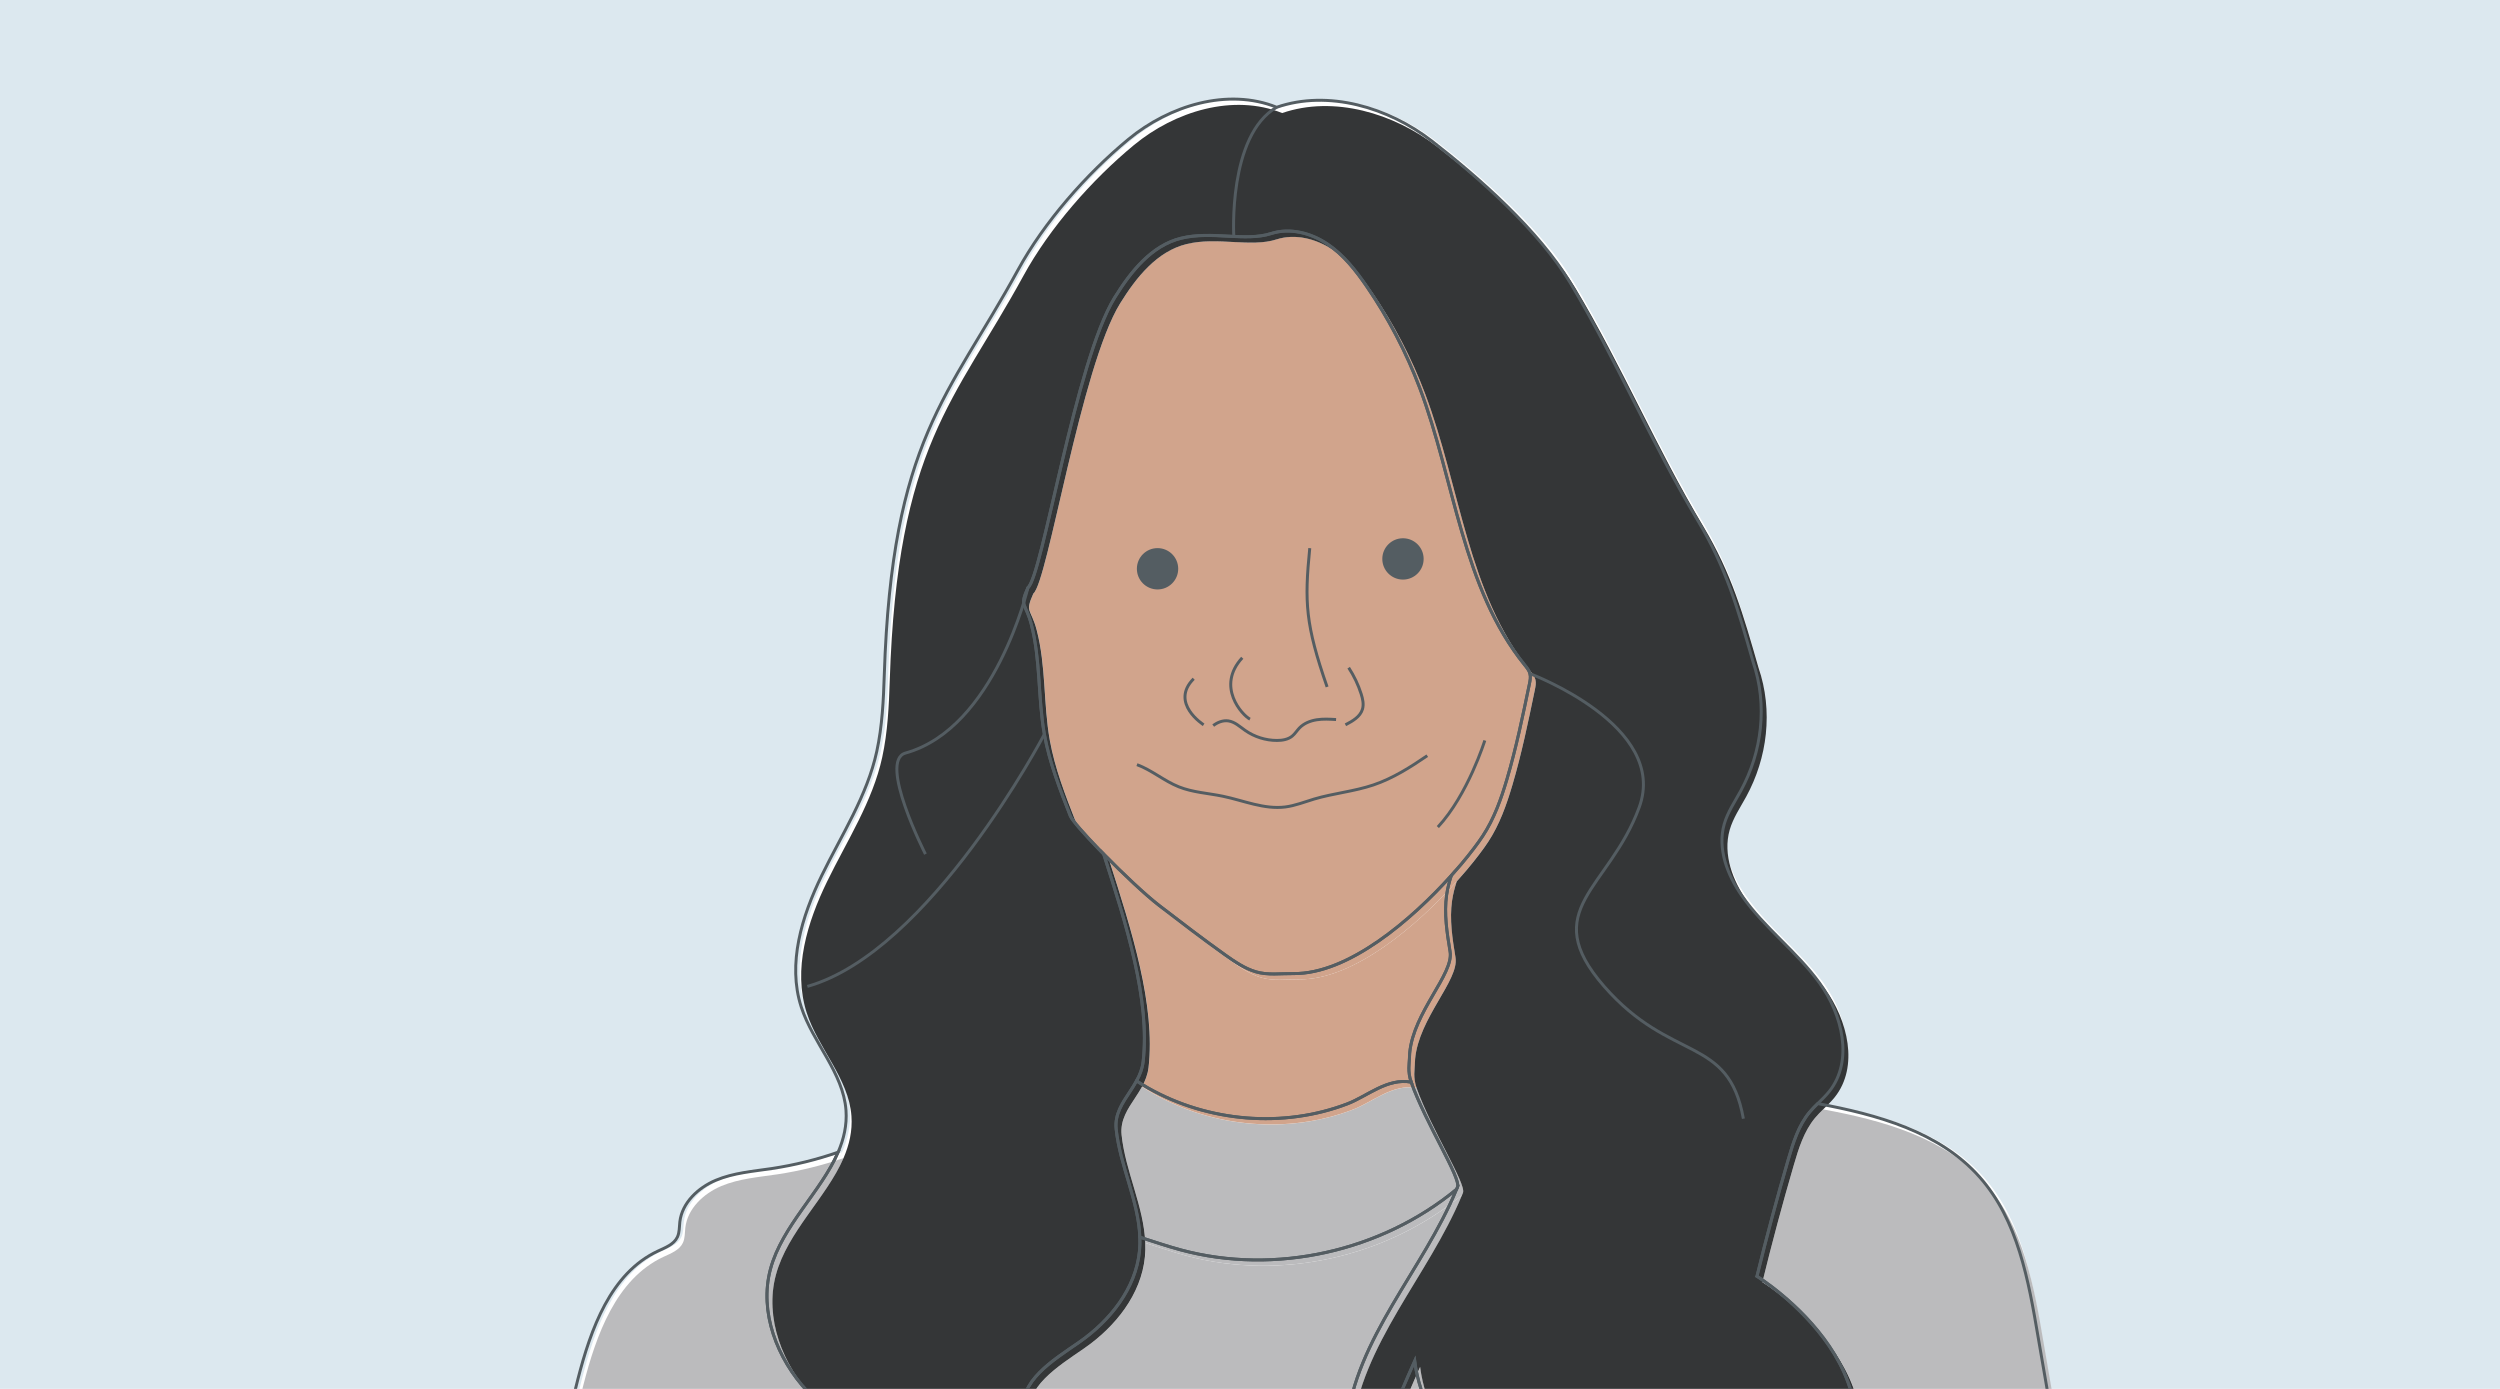 <?xml version="1.0" encoding="UTF-8"?>
<svg id="Layer_1" xmlns="http://www.w3.org/2000/svg" xmlns:xlink="http://www.w3.org/1999/xlink" version="1.1" viewBox="0 0 841.89 467.72">
  <!-- Generator: Adobe Illustrator 29.5.0, SVG Export Plug-In . SVG Version: 2.1.0 Build 137)  -->
  <defs>
    <style>
      .st0, .st1 {
        fill: none;
      }

      .st2 {
        fill: #343637;
      }

      .st3 {
        fill: #bbbbbd;
      }

      .st1 {
        stroke: #545d62;
        stroke-miterlimit: 10;
      }

      .st4 {
        fill: #dce8ef;
      }

      .st5 {
        fill: #fff;
      }

      .st6 {
        fill: #d1a48c;
      }

      .st7 {
        fill: #545d62;
      }

      .st8 {
        clip-path: url(#clippath);
      }
    </style>
    <clipPath id="clippath">
      <rect class="st0" width="841.89" height="467.72"/>
    </clipPath>
  </defs>
  <g class="st8">
    <rect class="st4" width="841.89" height="467.72"/>
    <g>
      <path class="st5" d="M516.58,226.87c-.28-1.12-1.05-2.05-1.78-2.95-21.04-26.04-23.52-61.97-35.35-93.3-4.53-11.99-10.5-23.44-17.73-34.02-3.74-5.47-7.91-10.8-13.41-14.49-5.5-3.68-12.57-5.52-18.88-3.49-8.71,2.8-19.95-.97-30.33,1.58-9.96,2.44-16.96,11.24-22.35,19.95-13.29,21.46-24.35,93.78-29.24,97.73-2.93,6.58-.82,4.87,1.13,12.33,3.15,12.04,2.22,24.78,4.4,37.03,1.69,9.5,5.24,18.56,8.76,27.54.55,1.4,4.53,5.93,9.6,11.18.53.55,1.07,1.1,1.62,1.66,6.41,6.53,14.06,13.76,18.76,17.37,7.31,5.61,14.61,11.22,22.12,16.56,3.22,2.29,6.54,4.56,10.32,5.7,4.07,1.22,8.39.55,12.63.61,18.61.24,39.99-18.29,53.22-33.02,1.18-1.32,2.3-2.6,3.35-3.84,3.13-3.72,5.62-7.02,7.23-9.47,3.83-5.81,6.19-12.46,8.16-19.13,3.12-10.56,5.35-21.35,7.58-32.13.23-1.12.46-2.29.18-3.4Z"/>
      <path class="st5" d="M276.87,493.14c1.86-1.59,3.85-3.17,4.92-5.36,3.3-6.72-3.37-13.73-8.49-19.2-10.26-10.97-16.4-26.78-12.48-41.28,3.92-14.49,17.02-26.01,22.76-39.28-7.22,2.5-14.67,4.34-22.22,5.48-6.4.96-12.99,1.45-18.96,3.96-5.97,2.51-11.37,7.58-12.12,14.01-.2,1.72-.08,3.52-.81,5.09-1.17,2.52-4.09,3.59-6.61,4.77-15.91,7.47-22.57,26.22-26.94,43.24-6.25,24.33-11.03,49.04-14.31,73.95-.21,1.59-.33,3.42.8,4.56.83.83,2.1,1.01,3.28,1.07,6.59.35,13.14-1.57,19.73-1.25,7.24.35,14.04,3.37,21.12,4.94,7.93,1.76,15.99,1.68,24.52,1.2.88-21.17,9.68-42.07,25.81-55.9Z"/>
      <path class="st5" d="M487.57,519.12c2.8-3.74,6.84-6.37,9.9-9.92s5.04-8.78,2.76-12.87c-1.01-1.81-2.71-3.11-4.28-4.45-9.9-8.45-16.52-20.66-18.19-33.57-5.46,12.32-10.98,24.87-12.54,38.25-1.56,13.38,1.42,27.96,10.96,37.48-15.3-13.18-23.56-34.09-21.41-54.16,3.13-29.24,25.81-52.2,37.08-79.38-25.34,20.91-61.01,29-92.8,20.43-4.65-1.25-9.24-2.83-13.85-4.3.05,1.52.03,3.05-.11,4.59-1.21,12.68-9.95,23.6-20.43,30.85-8.76,6.06-20.47,13.17-18.46,23.63,1.34,6.96,8.41,11,12.88,16.5,7.88,9.68,7.24,24.27,1.42,35.31-3.09,5.85-7.37,10.88-12.23,15.38,45.15-3.09,90.38-5.06,135.62-5.95-1.04-6.29-.08-12.76,3.7-17.81Z"/>
      <path class="st5" d="M610.72,374.53c-3.73,4.5-5.51,10.26-7.15,15.87-3.81,13.04-7.33,26.17-10.56,39.37,0,0,58.21,36.01,20.59,80.63-5.42,6.43-9.18,14.59-16.71,18.33,8.32-18.49,8.4-40.51.22-59.07,2.56,7.07-.38,14.96-4.42,21.31-4.04,6.34-19.51,29.27-17.5,34.66,1.74,4.67,5.46,8.28,9.59,11.15,11.52.19,23.04.44,34.56.77,29.42.86,58.83,2.18,84.96,3.87-5.91-30.28-11.45-60.63-16.59-91.05-3.24-19.17-6.84-39.48-19.75-54.02-13.5-15.21-34.38-20.98-54.5-24.71-.95.93-1.89,1.87-2.74,2.89Z"/>
      <path class="st5" d="M476.58,364.42c-8.1-1.45-14.81,4.75-21.5,7.31-21.62,8.28-46.88,6.11-66.99-5.27-1.37-.77-2.71-1.59-4.02-2.44-.68,1.23-1.44,2.41-2.21,3.58-2.56,3.89-5.15,7.62-4.64,12.6,1.28,12.38,7.54,24.17,7.97,36.43,4.61,1.47,9.2,3.05,13.85,4.3,31.79,8.57,67.46.48,92.8-20.43.11-.27.23-.54.34-.81,1.2-2.96-10.63-21.28-15.6-35.27Z"/>
      <path class="st5" d="M489.68,320.49c-1.04-6.36-2.08-12.83-1.16-19.21.32-2.2.88-4.33,1.56-6.44-13.24,14.73-34.62,33.26-53.22,33.02-4.24-.05-8.57.61-12.63-.61-3.78-1.13-7.11-3.41-10.32-5.7-7.5-5.34-14.81-10.95-22.12-16.56-4.7-3.61-12.36-10.84-18.76-17.37,7.66,23.85,15.66,49.05,13.28,69.88-.27,2.41-1.14,4.52-2.23,6.5,1.32.86,2.66,1.67,4.02,2.44,20.11,11.38,45.37,13.55,66.99,5.27,6.69-2.56,13.4-8.77,21.5-7.31-1.28-3.61-.61-6.53-.61-7.85,0-.65.04-1.3.1-1.95,1.23-13.77,14.85-26.56,13.61-34.13Z"/>
      <path class="st5" d="M593.01,429.77c3.23-13.2,6.75-26.33,10.56-39.37,1.64-5.61,3.42-11.37,7.15-15.87.85-1.02,1.79-1.96,2.74-2.89,1.35-1.32,2.72-2.63,3.9-4.1,8.18-10.27,4.42-25.85-3.27-36.49s-18.64-18.62-26.16-29.38c-4.91-7.03-8.3-15.9-5.95-24.14,1.15-4.01,3.56-7.53,5.56-11.19,7.13-13.06,9.14-28.83,4.13-43.53-5.15-17.93-9-31.52-18.59-47.52-15.49-25.85-27.48-54.24-42.98-80.09-10.4-17.36-30.51-35.24-46.49-47.65-14.7-11.41-35-17.41-52.33-11.43-16.49-6.63-36.15-.6-49.93,10.79-14.15,11.69-28.41,27.91-37.21,44.02-23.35,42.73-42.42,56.93-45.01,136.23-.28,8.67-.69,17.39-2.53,25.87-3.24,14.95-11.84,28.07-18.54,41.82-6.7,13.75-11.61,29.65-6.91,44.21,3.91,12.12,14.16,22.12,15.08,34.83.36,5.04-.74,9.69-2.67,14.16-5.74,13.27-18.85,24.79-22.76,39.28-3.92,14.5,2.23,30.32,12.48,41.28,5.12,5.47,11.79,12.47,8.49,19.2-1.08,2.2-3.07,3.77-4.92,5.36-16.13,13.83-24.94,34.73-25.81,55.9,9.98-.56,20.61-1.65,32.44-.97,12.46-1.14,24.92-2.19,37.39-3.17,10.34-5.54,19.89-13.68,21.81-25.01.11,9.63-5.69,17.77-13.12,24.34,6.22-.47,12.45-.92,18.68-1.35,4.87-4.5,9.15-9.53,12.23-15.38,5.82-11.04,6.46-25.63-1.42-35.31-4.47-5.49-11.54-9.54-12.88-16.5-2.02-10.46,9.7-17.57,18.46-23.63,10.47-7.24,19.21-18.17,20.43-30.85.15-1.54.17-3.07.11-4.59-.43-12.26-6.69-24.05-7.97-36.43-.51-4.98,2.08-8.72,4.64-12.6.77-1.17,1.53-2.35,2.21-3.58,1.09-1.98,1.95-4.1,2.23-6.5,2.38-20.84-5.62-46.03-13.28-69.88-.55-.56-1.09-1.11-1.62-1.66-5.07-5.25-9.05-9.78-9.6-11.18-3.52-8.98-7.06-18.04-8.76-27.54-2.18-12.25-1.25-24.99-4.4-37.03-1.95-7.46-4.07-5.75-1.13-12.33,4.9-3.94,15.96-76.26,29.24-97.73,5.4-8.72,12.4-17.51,22.35-19.95,10.38-2.55,21.62,1.23,30.33-1.58,6.3-2.03,13.37-.19,18.88,3.49,5.5,3.68,9.68,9.02,13.41,14.49,7.23,10.58,13.21,22.03,17.73,34.02,11.83,31.32,14.31,67.25,35.35,93.3.73.9,1.5,1.82,1.78,2.95.28,1.11.05,2.28-.18,3.4-2.23,10.78-4.46,21.57-7.58,32.13-1.97,6.67-4.33,13.32-8.16,19.13-1.61,2.45-4.1,5.75-7.23,9.47-1.04,1.24-2.16,2.52-3.35,3.84-.68,2.1-1.24,4.24-1.56,6.44-.92,6.37.12,12.85,1.16,19.21,1.24,7.57-12.38,20.35-13.61,34.13-.06.65-.1,1.3-.1,1.95,0,1.32-.67,4.24.61,7.85,4.97,13.98,16.8,32.3,15.6,35.27-.11.27-.23.54-.34.81-11.27,27.17-33.95,50.14-37.08,79.38-2.15,20.07,6.11,40.98,21.41,54.16-9.54-9.51-12.52-24.1-10.96-37.48,1.56-13.38,7.08-25.93,12.54-38.25,1.67,12.91,8.29,25.12,18.19,33.57,1.58,1.34,3.27,2.65,4.28,4.45,2.28,4.08.3,9.32-2.76,12.87s-7.09,6.17-9.9,9.92c-3.78,5.05-4.73,11.52-3.7,17.81,33.63-.66,67.28-.71,100.91-.15-4.13-2.87-7.86-6.48-9.59-11.15-2.01-5.4,13.46-28.32,17.5-34.66,4.04-6.34,6.98-14.24,4.42-21.31,8.18,18.55,8.1,40.57-.22,59.07,7.53-3.74,11.29-11.9,16.71-18.33,37.62-44.62-20.59-80.63-20.59-80.63Z"/>
    </g>
    <g>
      <path class="st6" d="M517.08,228.83c-.28-1.12-1.05-2.05-1.78-2.95-21.04-26.04-23.52-61.97-35.35-93.3-4.53-11.99-10.5-23.44-17.73-34.02-3.74-5.47-7.91-10.8-13.41-14.49-5.5-3.68-12.57-5.52-18.88-3.49-8.71,2.8-19.95-.97-30.33,1.58-9.96,2.44-16.96,11.24-22.35,19.95-13.29,21.46-24.35,93.78-29.24,97.73-2.93,6.58-.82,4.87,1.13,12.33,3.15,12.04,2.22,24.78,4.4,37.03,1.69,9.5,5.24,18.56,8.76,27.54.55,1.4,4.53,5.93,9.6,11.18.53.55,1.07,1.1,1.62,1.66,6.41,6.53,14.06,13.76,18.76,17.37,7.31,5.61,14.61,11.22,22.12,16.56,3.22,2.29,6.54,4.56,10.32,5.7,4.07,1.22,8.39.55,12.63.61,18.61.24,39.99-18.29,53.22-33.02,1.18-1.32,2.3-2.6,3.35-3.84,3.13-3.72,5.62-7.02,7.23-9.47,3.83-5.81,6.19-12.46,8.16-19.13,3.12-10.56,5.35-21.35,7.58-32.13.23-1.12.46-2.29.18-3.4Z"/>
      <path class="st3" d="M277.38,495.09c1.86-1.59,3.85-3.17,4.92-5.36,3.3-6.72-3.37-13.73-8.49-19.2-10.26-10.97-16.4-26.78-12.48-41.28,3.92-14.49,17.02-26.01,22.76-39.28-7.22,2.5-14.67,4.34-22.22,5.48-6.4.96-12.99,1.45-18.96,3.96-5.97,2.51-11.37,7.58-12.12,14.01-.2,1.72-.08,3.52-.81,5.09-1.17,2.52-4.09,3.59-6.61,4.77-15.91,7.47-22.57,26.22-26.94,43.24-6.25,24.33-11.03,49.04-14.31,73.95-.21,1.59-.33,3.42.8,4.56.83.83,2.1,1.01,3.28,1.07,6.59.35,13.14-1.57,19.73-1.25,7.24.35,14.04,3.37,21.12,4.94,7.93,1.76,15.99,1.68,24.52,1.2.88-21.17,9.68-42.07,25.81-55.9Z"/>
      <path class="st3" d="M488.08,521.07c2.8-3.74,6.84-6.37,9.9-9.92s5.04-8.78,2.76-12.87c-1.01-1.81-2.71-3.11-4.28-4.45-9.9-8.45-16.52-20.66-18.19-33.57-5.46,12.32-10.98,24.87-12.54,38.25-1.56,13.38,1.42,27.96,10.96,37.48-15.3-13.18-23.56-34.09-21.41-54.16,3.13-29.24,25.81-52.2,37.08-79.38-25.34,20.91-61.01,29-92.8,20.43-4.65-1.25-9.24-2.83-13.85-4.3.05,1.52.03,3.05-.11,4.59-1.21,12.68-9.95,23.6-20.43,30.85-8.76,6.06-20.47,13.17-18.46,23.63,1.34,6.96,8.41,11,12.88,16.5,7.88,9.68,7.24,24.27,1.42,35.31-3.09,5.85-7.37,10.88-12.23,15.38,45.15-3.09,90.38-5.06,135.62-5.95-1.04-6.29-.08-12.76,3.7-17.81Z"/>
      <path class="st3" d="M611.23,376.48c-3.73,4.5-5.51,10.26-7.15,15.87-3.81,13.04-7.33,26.17-10.56,39.37,0,0,58.21,36.01,20.59,80.63-5.42,6.43-9.18,14.59-16.71,18.33,8.32-18.49,8.4-40.51.22-59.07,2.56,7.07-.38,14.96-4.42,21.31-4.04,6.34-19.51,29.27-17.5,34.66,1.74,4.67,5.46,8.28,9.59,11.15,11.52.19,23.04.44,34.56.77,29.42.86,58.83,2.18,84.96,3.87-5.91-30.28-11.45-60.63-16.59-91.05-3.24-19.17-6.84-39.48-19.75-54.02-13.5-15.21-34.38-20.98-54.5-24.71-.95.93-1.89,1.87-2.74,2.89Z"/>
      <path class="st3" d="M477.08,366.37c-8.1-1.45-14.81,4.75-21.5,7.31-21.62,8.28-46.88,6.11-66.99-5.27-1.37-.77-2.71-1.59-4.02-2.44-.68,1.23-1.44,2.41-2.21,3.58-2.56,3.89-5.15,7.62-4.64,12.6,1.28,12.38,7.54,24.17,7.97,36.43,4.61,1.47,9.2,3.05,13.85,4.3,31.79,8.57,67.46.48,92.8-20.43.11-.27.23-.54.34-.81,1.2-2.96-10.63-21.28-15.6-35.27Z"/>
      <path class="st6" d="M490.18,322.44c-1.04-6.36-2.08-12.83-1.16-19.21.32-2.2.88-4.33,1.56-6.44-13.24,14.73-34.62,33.26-53.22,33.02-4.24-.05-8.57.61-12.63-.61-3.78-1.13-7.11-3.41-10.32-5.7-7.5-5.34-14.81-10.95-22.12-16.56-4.7-3.61-12.36-10.84-18.76-17.37,7.66,23.85,15.66,49.05,13.28,69.88-.27,2.41-1.14,4.52-2.23,6.5,1.32.86,2.66,1.67,4.02,2.44,20.11,11.38,45.37,13.55,66.99,5.27,6.69-2.56,13.4-8.77,21.5-7.31-1.28-3.61-.61-6.53-.61-7.85,0-.65.04-1.3.1-1.95,1.23-13.77,14.85-26.56,13.61-34.13Z"/>
      <path class="st2" d="M593.51,431.72c3.23-13.2,6.75-26.33,10.56-39.37,1.64-5.61,3.42-11.37,7.15-15.87.85-1.02,1.79-1.96,2.74-2.89,1.35-1.32,2.72-2.63,3.9-4.1,8.18-10.27,4.42-25.85-3.27-36.49s-18.64-18.62-26.16-29.38c-4.91-7.03-8.3-15.9-5.95-24.14,1.15-4.01,3.56-7.53,5.56-11.19,7.13-13.06,9.14-28.83,4.13-43.53-5.15-17.93-9-31.52-18.59-47.52-15.49-25.85-27.48-54.24-42.98-80.09-10.4-17.36-30.51-35.24-46.49-47.65-14.7-11.41-35-17.41-52.33-11.43-16.49-6.63-36.15-.6-49.93,10.79-14.15,11.69-28.41,27.91-37.21,44.02-23.35,42.73-42.42,56.93-45.01,136.23-.28,8.67-.69,17.39-2.53,25.87-3.24,14.95-11.84,28.07-18.54,41.82-6.7,13.75-11.61,29.65-6.91,44.21,3.91,12.12,14.16,22.12,15.08,34.83.36,5.04-.74,9.69-2.67,14.16-5.74,13.27-18.85,24.79-22.76,39.28-3.92,14.5,2.23,30.32,12.48,41.28,5.12,5.47,11.79,12.47,8.49,19.2-1.08,2.2-3.07,3.77-4.92,5.36-16.13,13.83-24.94,34.73-25.81,55.9,9.98-.56,20.61-1.65,32.44-.97,12.46-1.14,24.92-2.19,37.39-3.17,10.34-5.54,19.89-13.68,21.81-25.01.11,9.63-5.69,17.77-13.12,24.34,6.22-.47,12.45-.92,18.68-1.35,4.87-4.5,9.15-9.53,12.23-15.38,5.82-11.04,6.46-25.63-1.42-35.31-4.47-5.49-11.54-9.54-12.88-16.5-2.02-10.46,9.7-17.57,18.46-23.63,10.47-7.24,19.21-18.17,20.43-30.85.15-1.54.17-3.07.11-4.59-.43-12.26-6.69-24.05-7.97-36.43-.51-4.98,2.08-8.72,4.64-12.6.77-1.17,1.53-2.35,2.21-3.58,1.09-1.98,1.95-4.1,2.23-6.5,2.38-20.84-5.62-46.03-13.28-69.88-.55-.56-1.09-1.11-1.62-1.66-5.07-5.25-9.05-9.78-9.6-11.18-3.52-8.98-7.06-18.04-8.76-27.54-2.18-12.25-1.25-24.99-4.4-37.03-1.95-7.46-4.07-5.75-1.13-12.33,4.9-3.94,15.96-76.26,29.24-97.73,5.4-8.72,12.4-17.51,22.35-19.95,10.38-2.55,21.62,1.23,30.33-1.58,6.3-2.03,13.37-.19,18.88,3.49,5.5,3.68,9.68,9.02,13.41,14.49,7.23,10.58,13.21,22.03,17.73,34.02,11.83,31.32,14.31,67.25,35.35,93.3.73.9,1.5,1.82,1.78,2.95.28,1.11.05,2.28-.18,3.4-2.23,10.78-4.46,21.57-7.58,32.13-1.97,6.67-4.33,13.32-8.16,19.13-1.61,2.45-4.1,5.75-7.23,9.47-1.04,1.24-2.16,2.52-3.35,3.84-.68,2.1-1.24,4.24-1.56,6.44-.92,6.37.12,12.85,1.16,19.21,1.24,7.57-12.38,20.35-13.61,34.13-.06.65-.1,1.3-.1,1.95,0,1.32-.67,4.24.61,7.85,4.97,13.98,16.8,32.3,15.6,35.27-.11.27-.23.54-.34.81-11.27,27.17-33.95,50.14-37.08,79.38-2.15,20.07,6.11,40.98,21.41,54.16-9.54-9.51-12.52-24.1-10.96-37.48,1.56-13.38,7.08-25.93,12.54-38.25,1.67,12.91,8.29,25.12,18.19,33.57,1.58,1.34,3.27,2.65,4.28,4.45,2.28,4.08.3,9.32-2.76,12.87s-7.09,6.17-9.9,9.92c-3.78,5.05-4.73,11.52-3.7,17.81,33.63-.66,67.28-.71,100.91-.15-4.13-2.87-7.86-6.48-9.59-11.15-2.01-5.4,13.46-28.32,17.5-34.66,4.04-6.34,6.98-14.24,4.42-21.31,8.18,18.55,8.1,40.57-.22,59.07,7.53-3.74,11.29-11.9,16.71-18.33,37.62-44.62-20.59-80.63-20.59-80.63Z"/>
    </g>
    <path class="st1" d="M453.08,244.08c2.38-1.22,4.98-2.7,5.74-5.26.49-1.66.09-3.44-.43-5.09-.99-3.13-2.42-6.13-4.22-8.88"/>
    <path class="st1" d="M449.93,242.31c-2.18-.13-4.38-.26-6.53.08s-4.29,1.19-5.81,2.76c-.86.89-1.5,1.99-2.46,2.76-1.4,1.13-3.3,1.44-5.11,1.44-3.8,0-7.59-1.2-10.7-3.38-1.79-1.25-3.48-2.88-5.64-3.2-1.82-.27-3.67.46-5.12,1.58"/>
    <path class="st1" d="M446.91,231.33c-7.3-21.07-7.65-28.43-5.84-46.74"/>
    <path class="st1" d="M480.64,254.48c-5.69,3.9-11.59,7.64-18.12,9.85-6.48,2.19-13.4,2.81-19.96,4.75-3.23.96-6.4,2.25-9.74,2.67-7.09.9-14-2.15-21-3.61-4.96-1.03-10.14-1.29-14.84-3.17-4.95-1.97-9.11-5.63-14.11-7.47"/>
    <g>
      <path class="st1" d="M515.24,226.87c-.28-1.12-1.05-2.05-1.78-2.95-21.04-26.04-23.52-61.97-35.35-93.3-4.53-11.99-10.5-23.44-17.73-34.02-3.74-5.47-7.91-10.8-13.41-14.49-5.5-3.68-12.57-5.52-18.88-3.49-8.71,2.8-19.95-.97-30.33,1.58-9.96,2.44-16.96,11.24-22.35,19.95-13.29,21.46-24.35,93.78-29.24,97.73-2.93,6.58-.82,4.87,1.13,12.33,3.15,12.04,2.22,24.78,4.4,37.03,1.69,9.5,5.24,18.56,8.76,27.54.55,1.4,4.53,5.93,9.6,11.18.53.55,1.07,1.1,1.62,1.66,6.41,6.53,14.06,13.76,18.76,17.37,7.31,5.61,14.61,11.22,22.12,16.56,3.22,2.29,6.54,4.56,10.32,5.7,4.07,1.22,8.39.55,12.63.61,18.61.24,39.99-18.29,53.22-33.02,1.18-1.32,2.3-2.6,3.35-3.84,3.13-3.72,5.62-7.02,7.23-9.47,3.83-5.81,6.19-12.46,8.16-19.13,3.12-10.56,5.35-21.35,7.58-32.13.23-1.12.46-2.29.18-3.4Z"/>
      <path class="st1" d="M275.53,493.14c1.86-1.59,3.85-3.17,4.92-5.36,3.3-6.72-3.37-13.73-8.49-19.2-10.26-10.97-16.4-26.78-12.48-41.28,3.92-14.49,17.02-26.01,22.76-39.28-7.22,2.5-14.67,4.34-22.22,5.48-6.4.96-12.99,1.45-18.96,3.96-5.97,2.51-11.37,7.58-12.12,14.01-.2,1.72-.08,3.52-.81,5.09-1.17,2.52-4.09,3.59-6.61,4.77-15.91,7.47-22.57,26.22-26.94,43.24-6.25,24.33-11.03,49.04-14.31,73.95-.21,1.59-.33,3.42.8,4.56.83.83,2.1,1.01,3.28,1.07,6.59.35,13.14-1.57,19.73-1.25,7.24.35,14.04,3.37,21.12,4.94,7.93,1.76,15.99,1.68,24.52,1.2.88-21.17,9.68-42.07,25.81-55.9Z"/>
      <path class="st1" d="M486.23,519.12c2.8-3.74,6.84-6.37,9.9-9.92s5.04-8.78,2.76-12.87c-1.01-1.81-2.71-3.11-4.28-4.45-9.9-8.45-16.52-20.66-18.19-33.57-5.46,12.32-10.98,24.87-12.54,38.25-1.56,13.38,1.42,27.96,10.96,37.48-15.3-13.18-23.56-34.09-21.41-54.16,3.13-29.24,25.81-52.2,37.08-79.38-25.34,20.91-61.01,29-92.8,20.43-4.65-1.25-9.24-2.83-13.85-4.3.05,1.52.03,3.05-.11,4.59-1.21,12.68-9.95,23.6-20.43,30.85-8.76,6.06-20.47,13.17-18.46,23.63,1.34,6.96,8.41,11,12.88,16.5,7.88,9.68,7.24,24.27,1.42,35.31-3.09,5.85-7.37,10.88-12.23,15.38,45.15-3.09,90.38-5.06,135.62-5.95-1.04-6.29-.08-12.76,3.7-17.81Z"/>
      <path class="st1" d="M609.38,374.53c-3.73,4.5-5.51,10.26-7.15,15.87-3.81,13.04-7.33,26.17-10.56,39.37,0,0,58.21,36.01,20.59,80.63-5.42,6.43-9.18,14.59-16.71,18.33,8.32-18.49,8.4-40.51.22-59.07,2.56,7.07-.38,14.96-4.42,21.31-4.04,6.34-19.51,29.27-17.5,34.66,1.74,4.67,5.46,8.28,9.59,11.15,11.52.19,23.04.44,34.56.77,29.42.86,58.83,2.18,84.96,3.87-5.91-30.28-11.45-60.63-16.59-91.05-3.24-19.17-6.84-39.48-19.75-54.02-13.5-15.21-34.38-20.98-54.5-24.71-.95.93-1.89,1.87-2.74,2.89Z"/>
      <path class="st1" d="M475.24,364.42c-8.1-1.45-14.81,4.75-21.5,7.31-21.62,8.28-46.88,6.11-66.99-5.27-1.37-.77-2.71-1.59-4.02-2.44-.68,1.23-1.44,2.41-2.21,3.58-2.56,3.89-5.15,7.62-4.64,12.6,1.28,12.38,7.54,24.17,7.97,36.43,4.61,1.47,9.2,3.05,13.85,4.3,31.79,8.57,67.46.48,92.8-20.43.11-.27.23-.54.34-.81,1.2-2.96-10.63-21.28-15.6-35.27Z"/>
      <path class="st1" d="M488.34,320.49c-1.04-6.36-2.08-12.83-1.16-19.21.32-2.2.88-4.33,1.56-6.44-13.24,14.73-34.62,33.26-53.22,33.02-4.24-.05-8.57.61-12.63-.61-3.78-1.13-7.11-3.41-10.32-5.7-7.5-5.34-14.81-10.95-22.12-16.56-4.7-3.61-12.36-10.84-18.76-17.37,7.66,23.85,15.66,49.05,13.28,69.88-.27,2.41-1.14,4.52-2.23,6.5,1.32.86,2.66,1.67,4.02,2.44,20.11,11.38,45.37,13.55,66.99,5.27,6.69-2.56,13.4-8.77,21.5-7.31-1.28-3.61-.61-6.53-.61-7.85,0-.65.04-1.3.1-1.95,1.23-13.77,14.85-26.56,13.61-34.13Z"/>
      <path class="st1" d="M591.67,429.77c3.23-13.2,6.75-26.33,10.56-39.37,1.64-5.61,3.42-11.37,7.15-15.87.85-1.02,1.79-1.96,2.74-2.89,1.35-1.32,2.72-2.63,3.9-4.1,8.18-10.27,4.42-25.85-3.27-36.49s-18.64-18.62-26.16-29.38c-4.91-7.03-8.3-15.9-5.95-24.14,1.15-4.01,3.56-7.53,5.56-11.19,7.13-13.06,9.14-28.83,4.13-43.53-5.15-17.93-9-31.52-18.59-47.52-15.49-25.85-27.48-54.24-42.98-80.09-10.4-17.36-30.51-35.24-46.49-47.65-14.7-11.41-35-17.41-52.33-11.43-16.49-6.63-36.15-.6-49.93,10.79-14.15,11.69-28.41,27.91-37.21,44.02-23.35,42.73-42.42,56.93-45.01,136.23-.28,8.67-.69,17.39-2.53,25.87-3.24,14.95-11.84,28.07-18.54,41.82-6.7,13.75-11.61,29.65-6.91,44.21,3.91,12.12,14.16,22.12,15.08,34.83.36,5.04-.74,9.69-2.67,14.16-5.74,13.27-18.85,24.79-22.76,39.28-3.92,14.5,2.23,30.32,12.48,41.28,5.12,5.47,11.79,12.47,8.49,19.2-1.08,2.2-3.07,3.77-4.92,5.36-16.13,13.83-24.94,34.73-25.81,55.9,9.98-.56,20.61-1.65,32.44-.97,12.46-1.14,24.92-2.19,37.39-3.17,10.34-5.54,19.89-13.68,21.81-25.01.11,9.63-5.69,17.77-13.12,24.34,6.22-.47,12.45-.92,18.68-1.35,4.87-4.5,9.15-9.53,12.23-15.38,5.82-11.04,6.46-25.63-1.42-35.31-4.47-5.49-11.54-9.54-12.88-16.5-2.02-10.46,9.7-17.57,18.46-23.63,10.47-7.24,19.21-18.17,20.43-30.85.15-1.54.17-3.07.11-4.59-.43-12.26-6.69-24.05-7.97-36.43-.51-4.98,2.08-8.72,4.64-12.6.77-1.17,1.53-2.35,2.21-3.58,1.09-1.98,1.95-4.1,2.23-6.5,2.38-20.84-5.62-46.03-13.28-69.88-.55-.56-1.09-1.11-1.62-1.66-5.07-5.25-9.05-9.78-9.6-11.18-3.52-8.98-7.06-18.04-8.76-27.54-2.18-12.25-1.25-24.99-4.4-37.03-1.95-7.46-4.07-5.75-1.13-12.33,4.9-3.94,15.96-76.26,29.24-97.73,5.4-8.72,12.4-17.51,22.35-19.95,10.38-2.55,21.62,1.23,30.33-1.58,6.3-2.03,13.37-.19,18.88,3.49,5.5,3.68,9.68,9.02,13.41,14.49,7.23,10.58,13.21,22.03,17.73,34.02,11.83,31.32,14.31,67.25,35.35,93.3.73.9,1.5,1.82,1.78,2.95.28,1.11.05,2.28-.18,3.4-2.23,10.78-4.46,21.57-7.58,32.13-1.97,6.67-4.33,13.32-8.16,19.13-1.61,2.45-4.1,5.75-7.23,9.47-1.04,1.24-2.16,2.52-3.35,3.84-.68,2.1-1.24,4.24-1.56,6.44-.92,6.37.12,12.85,1.16,19.21,1.24,7.57-12.38,20.35-13.61,34.13-.06.65-.1,1.3-.1,1.95,0,1.32-.67,4.24.61,7.85,4.97,13.98,16.8,32.3,15.6,35.27-.11.27-.23.54-.34.81-11.27,27.17-33.95,50.14-37.08,79.38-2.15,20.07,6.11,40.98,21.41,54.16-9.54-9.51-12.52-24.1-10.96-37.48,1.56-13.38,7.08-25.93,12.54-38.25,1.67,12.91,8.29,25.12,18.19,33.57,1.58,1.34,3.27,2.65,4.28,4.45,2.28,4.08.3,9.32-2.76,12.87s-7.09,6.17-9.9,9.92c-3.78,5.05-4.73,11.52-3.7,17.81,33.63-.66,67.28-.71,100.91-.15-4.13-2.87-7.86-6.48-9.59-11.15-2.01-5.4,13.46-28.32,17.5-34.66,4.04-6.34,6.98-14.24,4.42-21.31,8.18,18.55,8.1,40.57-.22,59.07,7.53-3.74,11.29-11.9,16.71-18.33,37.62-44.62-20.59-80.63-20.59-80.63Z"/>
    </g>
    <path class="st1" d="M405.33,244.08s-11.53-7.32-3.35-15.51"/>
    <path class="st1" d="M420.94,242.18c-2.6-1.33-11.53-11-2.6-20.67"/>
    <circle class="st7" cx="389.81" cy="191.54" r="6.96"/>
    <circle class="st7" cx="472.46" cy="188.22" r="6.96"/>
    <path class="st1" d="M515.24,226.87s46.88,17.51,36.76,45.04-34.39,34.39-11.79,60.27,41.86,16.34,46.88,44.55"/>
    <path class="st1" d="M346.16,197.89s-11.07,47.34-41.21,55.7c-9.34,2.59,6.7,34.04,6.7,34.04"/>
    <path class="st1" d="M351.7,247.25s-38.38,73.29-79.82,84.93"/>
    <path class="st1" d="M415.49,79.61s-2.03-33.95,14.46-43.52"/>
    <path class="st1" d="M500.02,249.35s-5.69,18.29-15.82,29.17"/>
  </g>
</svg>